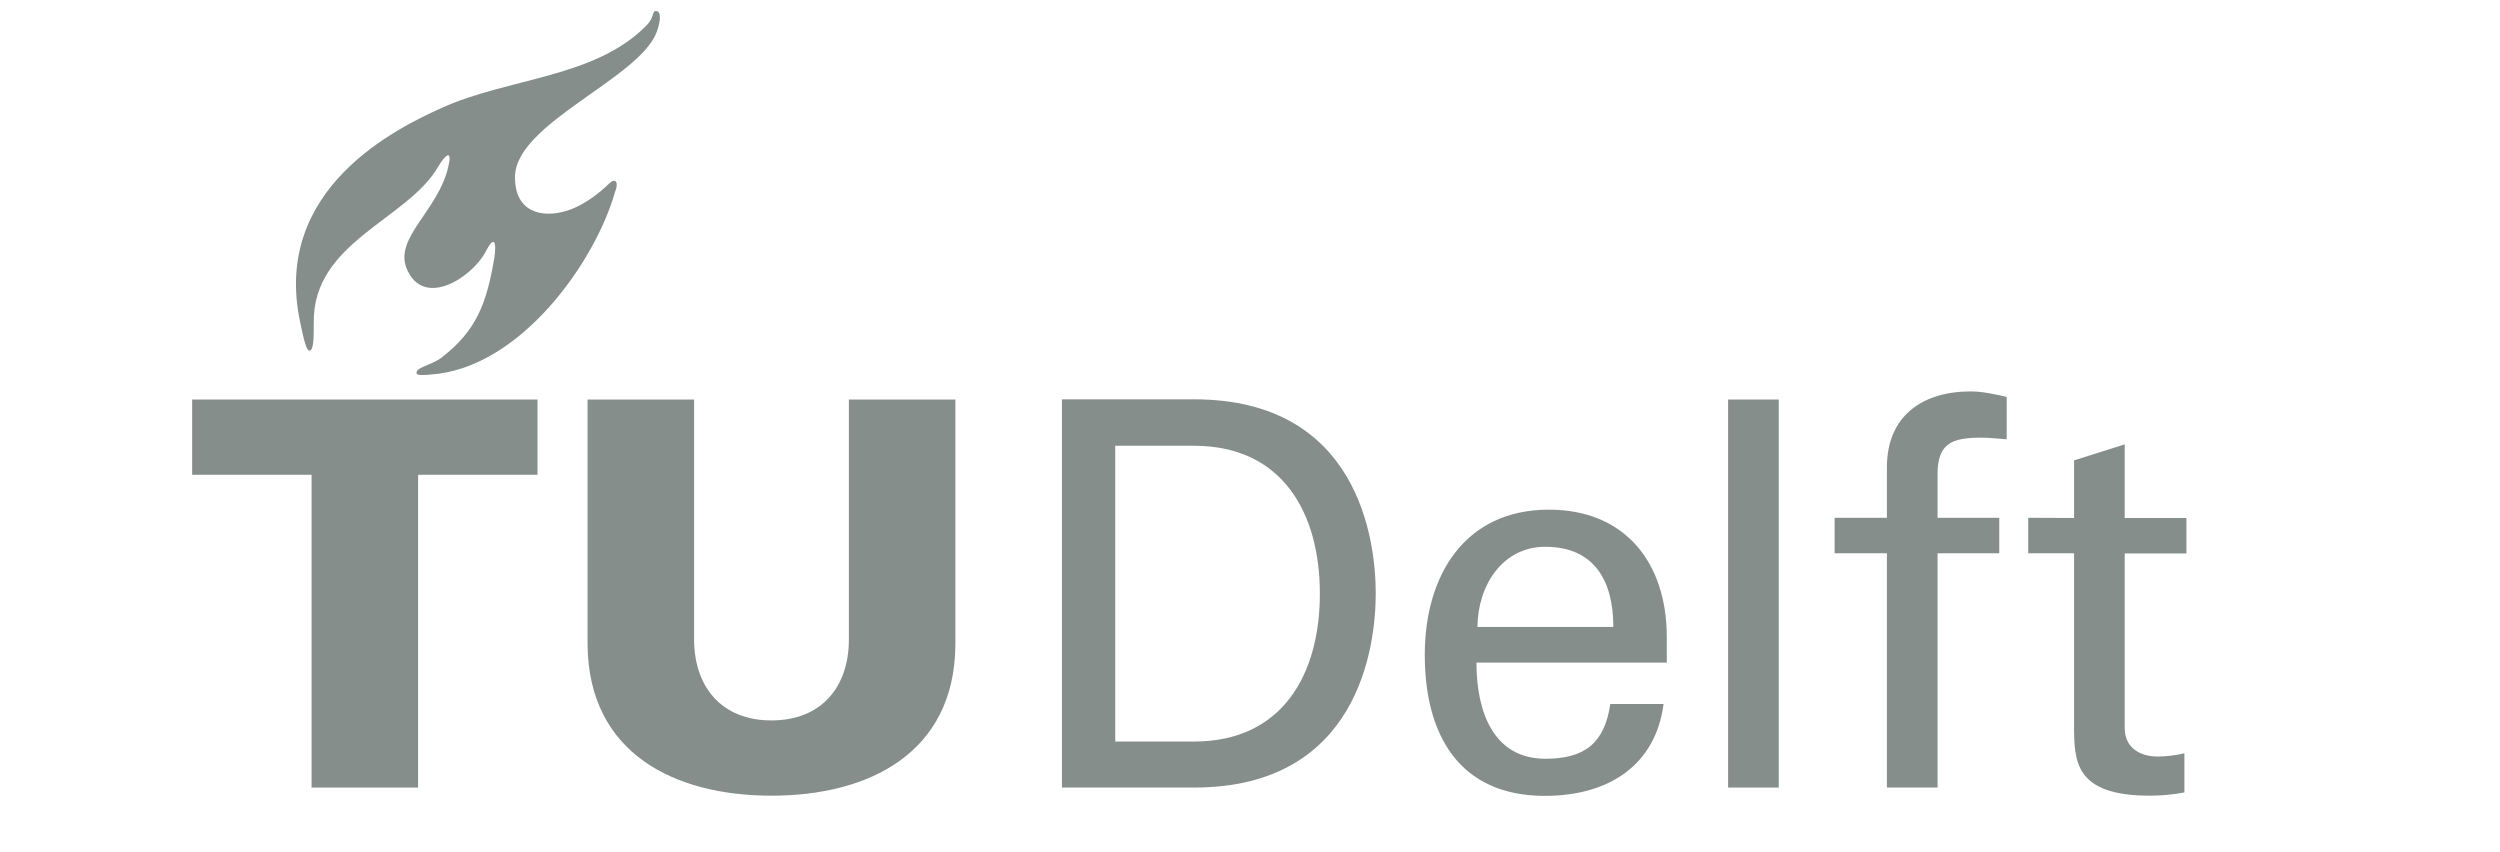 <svg width="88" height="30" viewBox="0 0 88 30" fill="none" xmlns="http://www.w3.org/2000/svg">
<path d="M27.156 25.359C28.918 25.359 29.88 24.174 29.88 22.517V14.063H33.63V22.71C33.595 26.516 30.574 28.008 27.156 28.008C23.739 28.008 20.724 26.516 20.682 22.71V14.063H24.432V22.517C24.439 24.174 25.394 25.359 27.156 25.359Z" fill="#00110B" fill-opacity="0.475"/>
<path d="M10.967 27.722H14.717V16.712H18.92V14.063H6.764V16.712H10.967V27.722Z" fill="#00110B" fill-opacity="0.475"/>
<path d="M19.982 7.409C19.069 7.702 18.121 7.466 18.128 6.231C18.128 4.346 22.508 2.768 23.116 1.126C23.265 0.719 23.279 0.376 23.081 0.39C22.939 0.397 23.052 0.604 22.741 0.911C20.93 2.746 17.887 2.739 15.552 3.796C14.024 4.489 9.538 6.616 10.571 11.364C10.62 11.593 10.755 12.343 10.889 12.343C11.045 12.343 11.045 11.893 11.045 11.35C11.009 8.523 14.328 7.737 15.411 5.888C15.538 5.667 15.764 5.36 15.814 5.502C15.842 5.574 15.821 5.674 15.778 5.874C15.439 7.395 13.868 8.366 14.314 9.451C14.894 10.857 16.557 9.808 17.073 8.901C17.208 8.651 17.286 8.494 17.378 8.523C17.448 8.544 17.441 8.83 17.399 9.087C17.123 10.722 16.755 11.636 15.566 12.571C15.184 12.871 14.59 12.928 14.668 13.157C14.689 13.214 14.944 13.207 15.149 13.185C18.305 12.978 20.944 9.23 21.644 6.773C21.715 6.602 21.736 6.438 21.666 6.381C21.573 6.309 21.432 6.473 21.29 6.602C20.93 6.93 20.434 7.266 19.982 7.409Z" fill="#00110B" fill-opacity="0.475"/>
<path d="M52.006 22.067C52.02 20.582 52.905 19.247 54.391 19.247C56.117 19.247 56.789 20.439 56.789 22.067H52.006ZM58.671 23.317V22.424C58.671 19.797 57.193 17.94 54.525 17.94C51.546 17.94 50.152 20.268 50.152 23.053C50.152 25.852 51.355 28.015 54.377 28.015C56.627 28.015 58.275 26.937 58.558 24.781H56.683C56.478 26.159 55.785 26.708 54.398 26.708C52.579 26.708 51.971 25.073 51.971 23.324H58.671V23.317Z" fill="#00110B" fill-opacity="0.475"/>
<path d="M62.612 14.063H60.829V27.722H62.612V14.063Z" fill="#00110B" fill-opacity="0.475"/>
<path d="M68.202 27.722V19.476H70.374V18.226H68.202V16.691C68.202 15.591 68.726 15.406 69.737 15.406C70.035 15.406 70.339 15.441 70.636 15.463V13.971C70.219 13.878 69.794 13.778 69.362 13.778C67.678 13.778 66.419 14.635 66.419 16.448V18.226H64.579V19.476H66.419V27.722H68.202Z" fill="#00110B" fill-opacity="0.475"/>
<path d="M71.393 18.226V19.476H73.007V25.53C73.007 26.794 73.028 28.008 75.674 28.008C76.085 28.008 76.474 27.972 76.891 27.894V26.516C76.601 26.587 76.233 26.63 75.95 26.63C75.313 26.63 74.79 26.309 74.79 25.63V19.483H76.962V18.233H74.79V15.641L73.007 16.205V18.233L71.393 18.226Z" fill="#00110B" fill-opacity="0.475"/>
<path d="M37.381 27.722H42.029C47.817 27.722 48.426 22.774 48.426 20.889C48.426 19.004 47.817 14.056 42.029 14.056H37.381V27.722ZM39.256 15.691H42.029C45.157 15.691 46.459 18.076 46.459 20.896C46.459 23.717 45.157 26.102 42.029 26.102H39.256V15.691Z" fill="#00110B" fill-opacity="0.475"/>
</svg>
